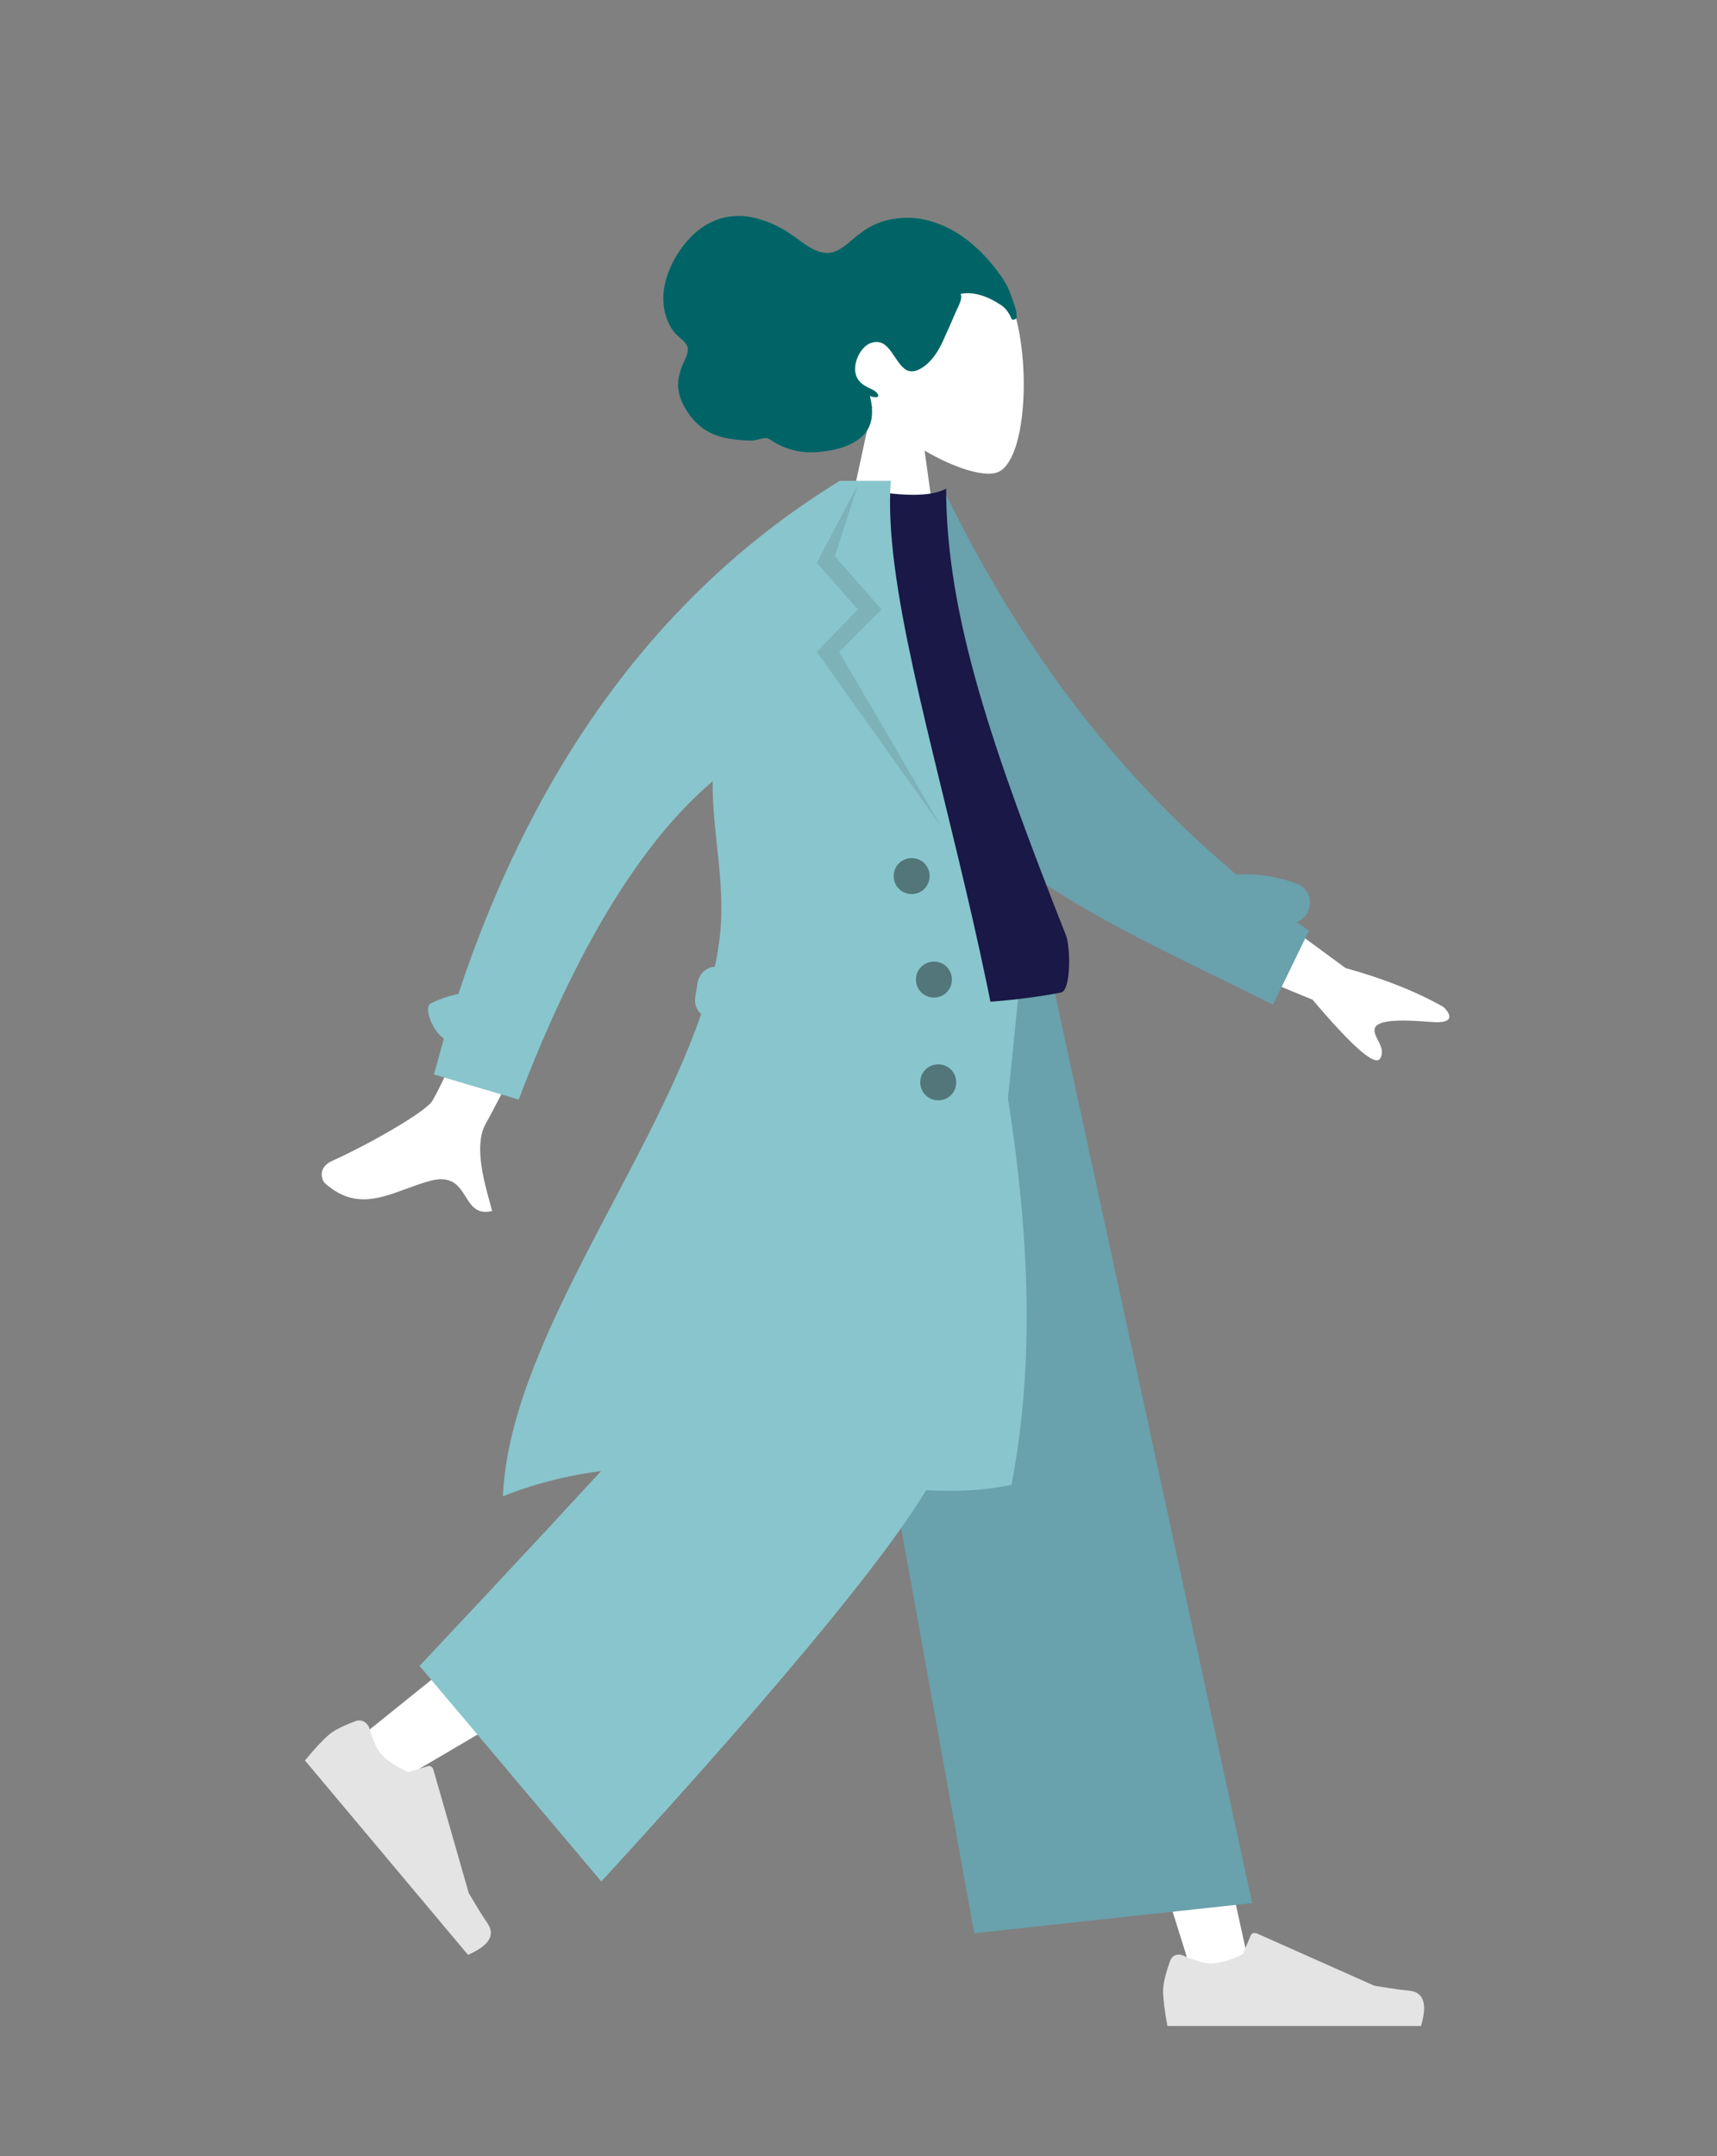 <?xml version="1.0" encoding="utf-8"?>
<!-- Generator: Adobe Illustrator 24.1.2, SVG Export Plug-In . SVG Version: 6.00 Build 0)  -->
<svg version="1.1" id="Layer_1" xmlns="http://www.w3.org/2000/svg" xmlns:xlink="http://www.w3.org/1999/xlink" x="0px" y="0px"
	 viewBox="0 0 239 300" style="enable-background:new 0 0 239 300;" xml:space="preserve">
<rect x="0" y="0" width="239" height="300" fill="#808080" stroke="none"/>
<style type="text/css">
	.st0{fill-rule:evenodd;clip-rule:evenodd;fill:#FFFFFF;}
	.st1{fill-rule:evenodd;clip-rule:evenodd;fill:#006466;}
	.st2{fill-rule:evenodd;clip-rule:evenodd;fill:#E4E4E4;}
	.st3{fill-rule:evenodd;clip-rule:evenodd;fill:#69A1AC;}
	.st4{fill-rule:evenodd;clip-rule:evenodd;fill:#89C5CC;}
	.st5{fill-rule:evenodd;clip-rule:evenodd;fill:#191847;}
	.st6{fill-rule:evenodd;clip-rule:evenodd;fill-opacity:0.1;}
	.st7{fill-rule:evenodd;clip-rule:evenodd;fill-opacity:0.4;}
</style>
<g id="head" transform="translate(82, 0)">
	<g id="Head_x2F_Front_x2F_Wavy">
		<g id="Head" transform="translate(54, 31)">
			<path class="st0" d="M-14.6,25.6c-2.9-3.4-4.8-7.5-4.5-12.2C-18.2,0,0.5,3,4.1,9.7s3.2,23.9-1.5,25.1c-1.9,0.5-5.8-0.7-9.9-3.1
				l2.5,18h-15L-14.6,25.6z"/>
		</g>
		<path id="Hair" class="st1" d="M59.5,43.7c-0.1-0.9-0.5-1.8-0.8-2.7c-0.4-1.1-0.9-2-1.6-2.9c-1.2-1.7-2.6-3.2-4.2-4.5
			c-2.9-2.3-6.5-3.7-10.1-3.2c-1.8,0.2-3.6,0.9-5.1,2.1c-1.4,1-2.7,2.6-4.4,2.7c-1.9,0.1-3.7-1.6-5.2-2.6c-1.7-1.2-3.6-2-5.6-2.4
			c-3.4-0.6-6.5,0.6-8.9,3.4c-2.5,2.9-4.3,7.3-2.6,11.2c0.3,0.7,0.7,1.3,1.2,1.8c0.5,0.5,1.3,1,1.5,1.7c0.2,0.8-0.4,1.8-0.7,2.5
			c-0.4,1-0.7,2.1-0.6,3.2c0.2,1.8,1.3,3.6,2.5,4.8c1.2,1.2,2.7,1.9,4.4,2.2c1.1,0.2,2.2,0.3,3.3,0.3c0.5,0,1-0.2,1.6-0.3
			c0.5-0.1,0.8,0,1.2,0.3c2,1.3,4.2,1.8,6.5,1.6c2-0.2,4.2-0.6,5.9-2c1.8-1.5,1.8-3.6,1.3-5.8c0.4,0.2,1.7,0.4,0.9-0.5
			c-0.3-0.3-0.8-0.5-1.2-0.7c-0.4-0.2-0.9-0.5-1.2-0.9c-1.4-1.6,0-4.8,1.7-5.3c2.6-0.8,3.1,2.8,4.9,3.8c1,0.5,2.1-0.2,2.9-0.9
			c1.1-1,1.8-2.3,2.4-3.7c0.5-1.1,1-2.2,1.5-3.4c0.2-0.5,1.1-2,0.7-2.6c1.8-0.4,3.9,0.4,5.4,1.4c0.7,0.4,1.1,0.9,1.5,1.6
			c0.1,0.2,0.2,0.6,0.4,0.6C59.7,44.4,59.5,44,59.5,43.7"/>
	</g>
</g>
<g id="bottom" transform="translate(0, 187)">
	<g id="Bottom_x2F_Standing_x2F_Baggy-Pants">
		<polygon id="Leg" class="st0" points="115,-54.5 145.7,23.1 166.3,88.8 174.4,88.8 142.9,-54.5 		"/>
		<path id="Leg_1_" class="st0" d="M108.8-54.5c-0.3,27.3-5.1,64-5.9,65.7c-0.5,1.1-18,15.6-52.5,43.3l5.6,6
			c40.7-23.8,62-37.2,63.9-40.4c2.8-4.8,12-48.5,19.4-74.6H108.8z"/>
		
			<g id="Accessories_x2F_Shoe_x2F_Flat-Sneaker" transform="translate(51.5, 189) rotate(50) translate(-51.5, -189) translate(21, 169)">
			<path id="shoe" class="st2" d="M-75.3-66.4c-0.7,1.9-1,3.3-1,4.2c0,1.1,0.2,2.8,0.6,4.9c1.3,0,13.1,0,35.3,0
				c0.9-3,0.4-4.7-1.6-4.9s-3.6-0.5-4.9-0.7l-16.4-7.3c-0.3-0.1-0.7,0-0.8,0.3c0,0,0,0,0,0l-1.1,2.6c-1.8,0.9-3.3,1.3-4.5,1.3
				c-0.9,0-2.2-0.4-3.8-1.1l0,0C-74.2-67.3-74.9-67.1-75.3-66.4C-75.2-66.4-75.2-66.4-75.3-66.4z"/>
		</g>
		<g id="Accessories_x2F_Shoe_x2F_Flat-Sneaker_1_" transform="translate(208, 199)">
			<path id="shoe_1_" class="st2" d="M-45.1-113.2c-0.7,1.9-1,3.3-1,4.2c0,1.1,0.2,2.8,0.6,4.9c1.3,0,13.1,0,35.3,0
				c0.9-3,0.4-4.7-1.6-4.9c-2-0.2-3.6-0.5-4.9-0.7l-16.4-7.3c-0.3-0.1-0.7,0-0.8,0.3c0,0,0,0,0,0l-1.1,2.6c-1.8,0.9-3.3,1.3-4.5,1.3
				c-0.9,0-2.2-0.4-3.8-1.1l0,0C-44-114.2-44.8-114-45.1-113.2C-45.1-113.3-45.1-113.3-45.1-113.2z"/>
		</g>
		<polygon id="Pant" class="st3" points="135.6,82 174.3,77.8 145.6,-54.5 111,-54.5 		"/>
		<path id="Pant_1_" class="st4" d="M58.4,44.8l25.3,30c26.7-29.1,42.2-48.2,46.7-57.1c4.4-8.9,8.4-33,11.9-72.2h-39
			c-1.9,34.6-3.2,52.6-3.9,54.2C98.8,1.3,85.1,16.4,58.4,44.8z"/>
	</g>
</g>
<g id="torso" transform="translate(22, 82)">
	<g id="Body_x2F_Trench-Coat">
		<path id="Skin" class="st0" d="M145.4,38.1l19.9,14.6c5.4,1.5,9.9,3.3,13.6,5.4c0.9,0.8,1.9,2.4-1.7,2.1c-3.6-0.3-7.3-0.4-7.8,0.8
			c-0.5,1.2,1.7,2.7,0.7,4.3c-0.7,1.1-3.8-1.6-9.4-8.2L141,49L145.4,38.1z M55.2,32l11,2C53.4,59.3,46.6,72.7,45.7,74.2
			c-2,3.3,0,9.2,0.8,12.3c-4.5,1.1-2.9-5.7-8.6-4.2c-5.2,1.4-9.6,4.8-14.6,0.4c-0.6-0.5-1.1-2.3,1-3.2c5.1-2.3,12.6-6.6,13.8-8.2
			C39.6,69,45.4,55.9,55.2,32z"/>
		<path id="Back-Arm" class="st3" d="M150.1,39.7c2.6-0.2,5.4,0.2,8.3,1.2c1.5,0.5,2.3,2.1,1.8,3.6c-0.3,0.9-0.9,1.5-1.7,1.8
			c0.6,0.4,1.1,0.8,1.7,1.2l-5,10.3C134,47.2,114.1,39.2,105,21.8c-3-5.8-2-25.7-2.3-32.9l6.7-2.7C118.7,5.4,131.3,23.9,150.1,39.7z
			"/>
		<path id="Shirt" class="st5" d="M79.3,56.1c19.6,2.2,35.1,2.2,46.4,0c1.4-0.3,1.3-6.3,0.7-7.9c-10.1-25.6-16.7-44.4-16.7-62.2
			c-1.9,1-5.1,1.1-9.7,0.4C87.4,4.7,81.7,25.8,79.3,56.1z"/>
		<path id="Coat-Front" class="st4" d="M75.6,59.1c-0.7-0.6-1-1.6-0.8-2.5l0.3-1.8c0.2-1.3,1.2-2.2,2.4-2.3c0.2-0.9,0.4-1.9,0.5-2.8
			c1.3-7.8-0.9-15.5-0.8-23C67.2,35.2,58.2,50,50.2,71l-11.8-3.5c0.5-1.7,0.9-3.3,1.4-5c-1.4-0.8-3-4.3-1.8-4.9
			c1.2-0.6,2.4-1,3.8-1.3C52.6,23.8,70.3,0,94.9-15.1h3.4h3.7c-2.1,27.7,26.8,88.1,16.8,139.7c-18.6,4.1-45-8.7-70.8,1.6
			C48.9,105.3,68.1,80.9,75.6,59.1z"/>
		<polygon id="Shade-Lapel" class="st6" points="97.4,-14.5 94.2,-4.6 100.7,2.8 94.8,8.7 109,33 91.7,8.7 97.4,2.8 91.7,-3.7 		"/>
		<path id="Buttons" class="st7" d="M104.9,42.4c-1.4,0-2.5-1.1-2.5-2.5s1.1-2.5,2.5-2.5s2.5,1.1,2.5,2.5S106.3,42.4,104.9,42.4z
			 M108,56.8c-1.4,0-2.5-1.1-2.5-2.5s1.1-2.5,2.5-2.5s2.5,1.1,2.5,2.5S109.4,56.8,108,56.8z M108.6,71.1c-1.4,0-2.5-1.1-2.5-2.5
			s1.1-2.5,2.5-2.5s2.5,1.1,2.5,2.5S110,71.1,108.6,71.1z"/>
	</g>
</g>
</svg>
